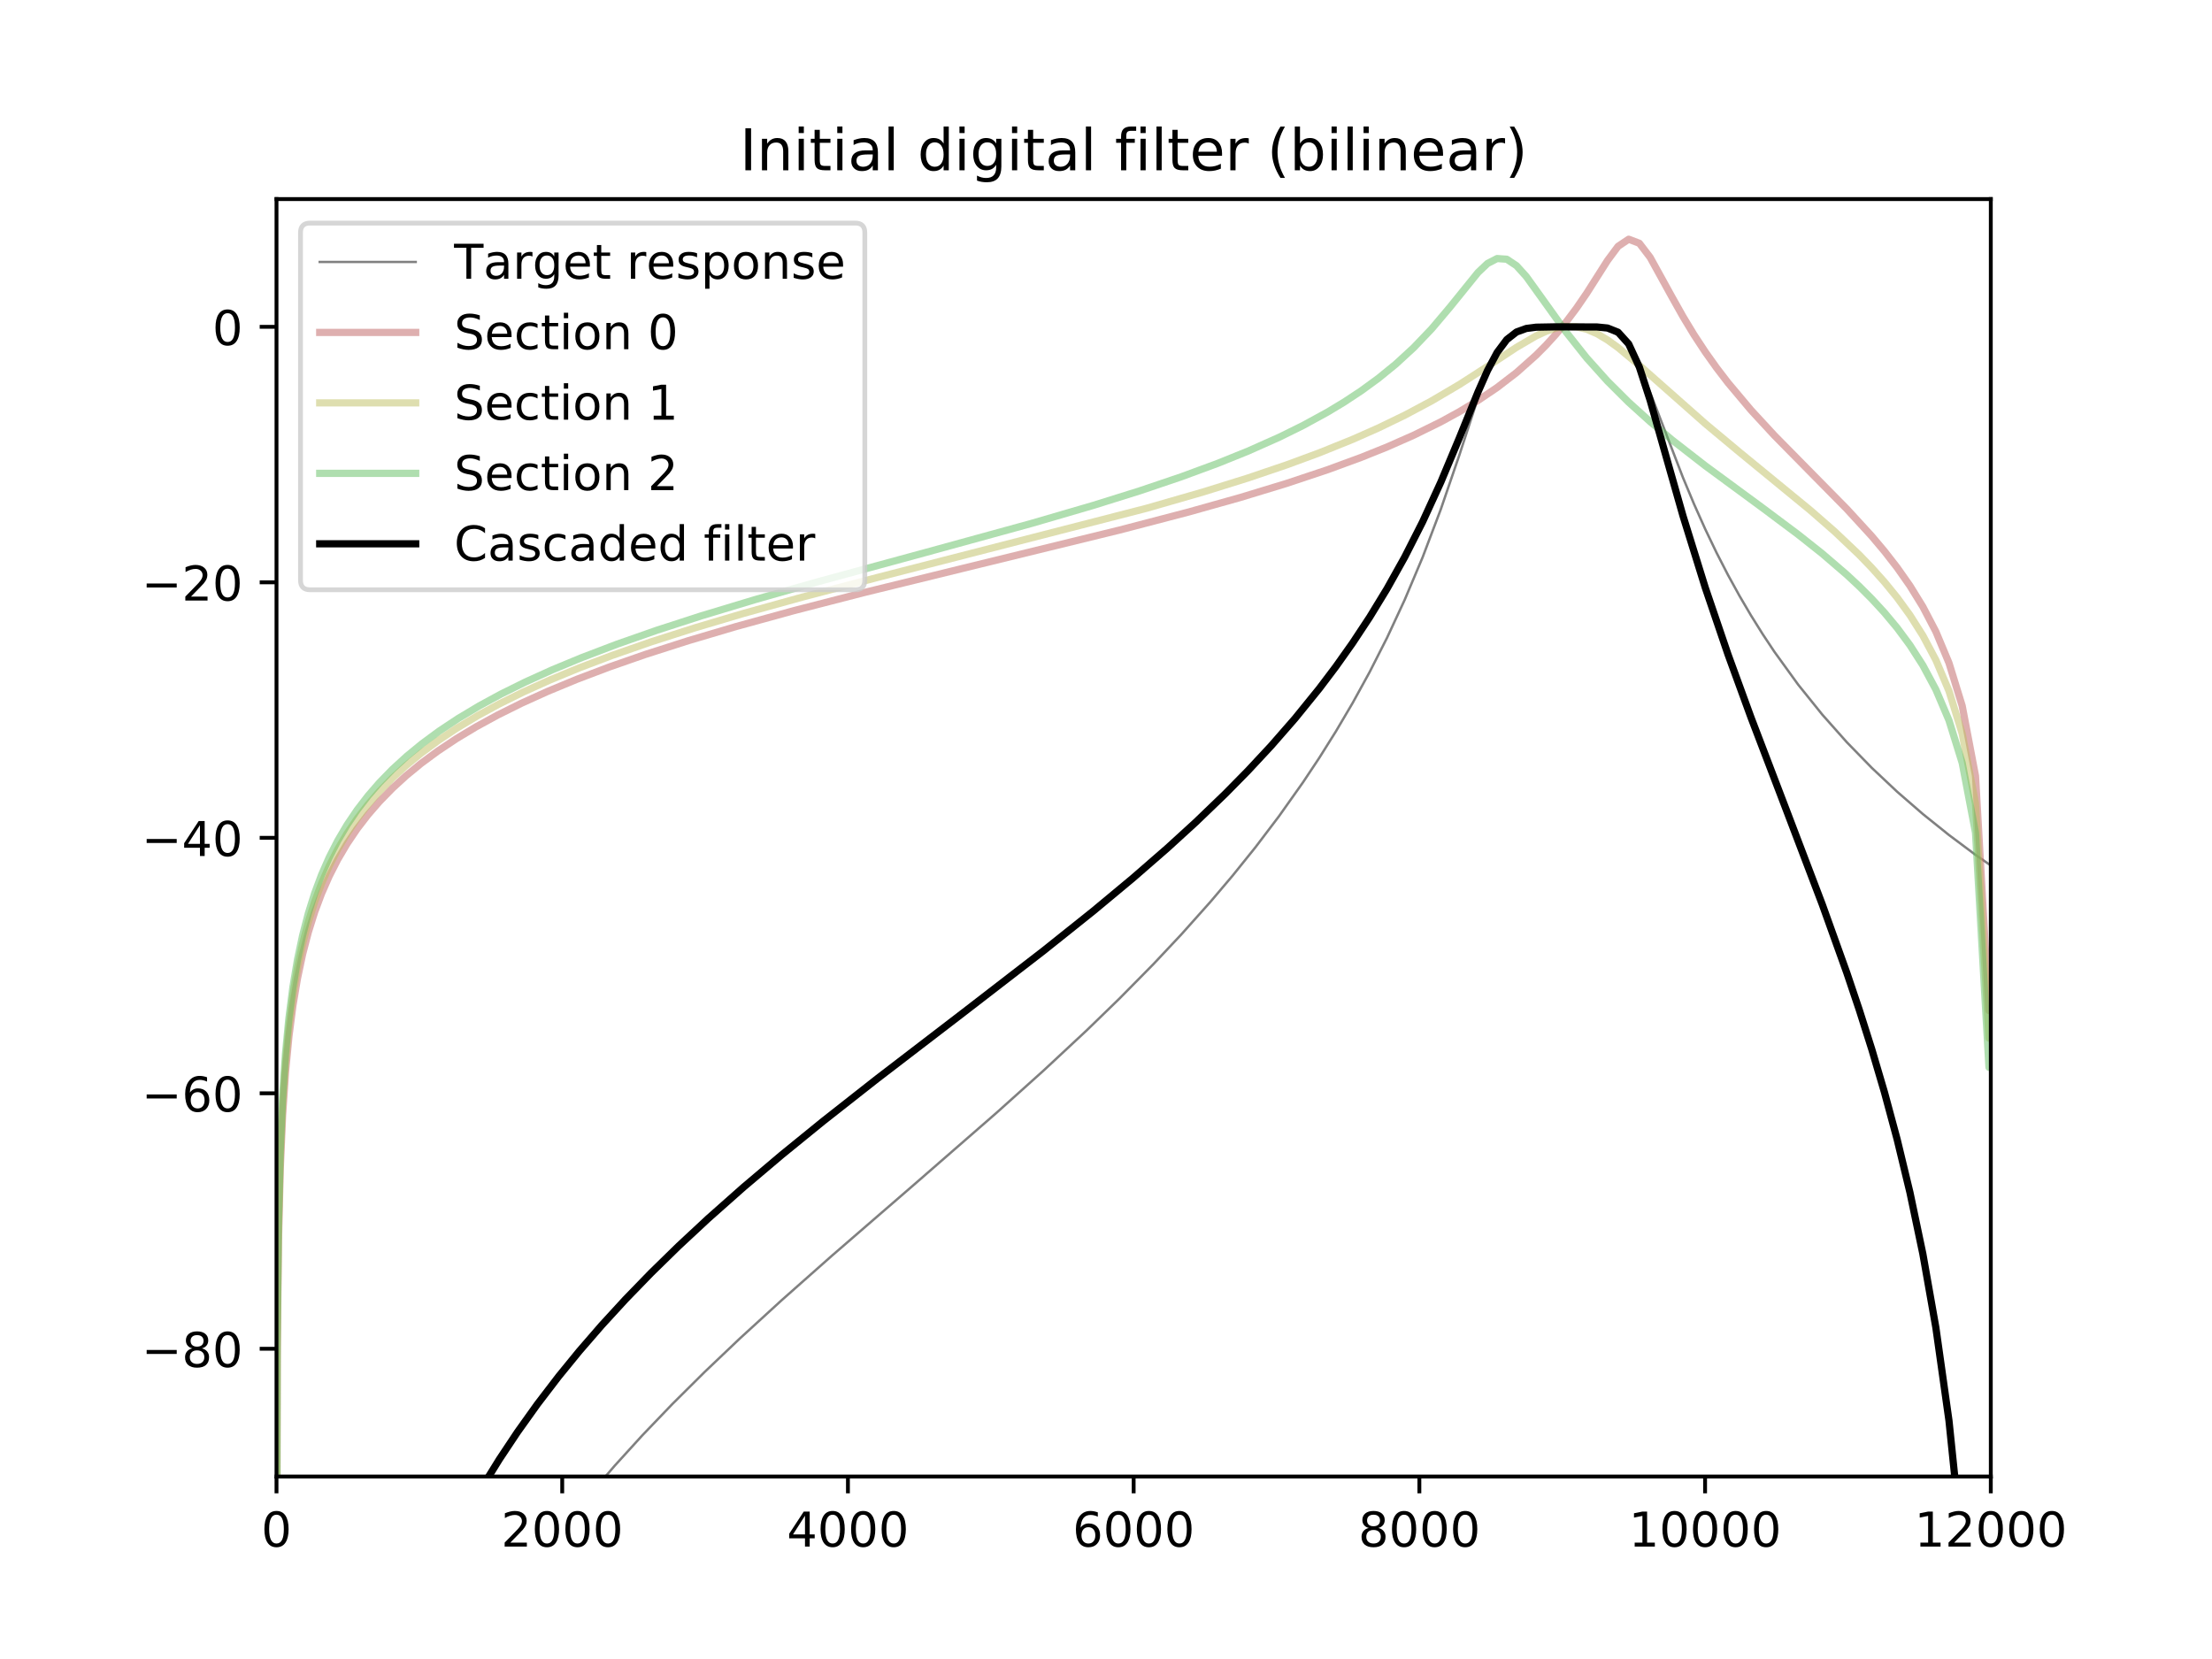 <?xml version="1.0" encoding="utf-8" standalone="no"?>
<!DOCTYPE svg PUBLIC "-//W3C//DTD SVG 1.1//EN"
  "http://www.w3.org/Graphics/SVG/1.1/DTD/svg11.dtd">
<!-- Created with matplotlib (https://matplotlib.org/) -->
<svg height="345.6pt" version="1.1" viewBox="0 0 460.8 345.6" width="460.8pt" xmlns="http://www.w3.org/2000/svg" xmlns:xlink="http://www.w3.org/1999/xlink">
 <defs>
  <style type="text/css">
*{stroke-linecap:butt;stroke-linejoin:round;}
  </style>
 </defs>
 <g id="figure_1">
  <g id="patch_1">
   <path d="M 0 345.6 
L 460.8 345.6 
L 460.8 0 
L 0 0 
z
" style="fill:#ffffff;"/>
  </g>
  <g id="axes_1">
   <g id="patch_2">
    <path d="M 57.6 307.584 
L 414.72 307.584 
L 414.72 41.472 
L 57.6 41.472 
z
" style="fill:#ffffff;"/>
   </g>
   <g id="matplotlib.axis_1">
    <g id="xtick_1">
     <g id="line2d_1">
      <defs>
       <path d="M 0 0 
L 0 3.5 
" id="me720b41d87" style="stroke:#000000;stroke-width:0.8;"/>
      </defs>
      <g>
       <use style="stroke:#000000;stroke-width:0.8;" x="57.6" xlink:href="#me720b41d87" y="307.584"/>
      </g>
     </g>
     <g id="text_1">
      <!-- 0 -->
      <defs>
       <path d="M 31.781 66.406 
Q 24.172 66.406 20.328 58.906 
Q 16.5 51.422 16.5 36.375 
Q 16.5 21.391 20.328 13.891 
Q 24.172 6.391 31.781 6.391 
Q 39.453 6.391 43.281 13.891 
Q 47.125 21.391 47.125 36.375 
Q 47.125 51.422 43.281 58.906 
Q 39.453 66.406 31.781 66.406 
z
M 31.781 74.219 
Q 44.047 74.219 50.516 64.516 
Q 56.984 54.828 56.984 36.375 
Q 56.984 17.969 50.516 8.266 
Q 44.047 -1.422 31.781 -1.422 
Q 19.531 -1.422 13.062 8.266 
Q 6.594 17.969 6.594 36.375 
Q 6.594 54.828 13.062 64.516 
Q 19.531 74.219 31.781 74.219 
z
" id="DejaVuSans-48"/>
      </defs>
      <g transform="translate(54.419 322.182)scale(0.1 -0.1)">
       <use xlink:href="#DejaVuSans-48"/>
      </g>
     </g>
    </g>
    <g id="xtick_2">
     <g id="line2d_2">
      <g>
       <use style="stroke:#000000;stroke-width:0.8;" x="117.12" xlink:href="#me720b41d87" y="307.584"/>
      </g>
     </g>
     <g id="text_2">
      <!-- 2000 -->
      <defs>
       <path d="M 19.188 8.297 
L 53.609 8.297 
L 53.609 0 
L 7.328 0 
L 7.328 8.297 
Q 12.938 14.109 22.625 23.891 
Q 32.328 33.688 34.812 36.531 
Q 39.547 41.844 41.422 45.531 
Q 43.312 49.219 43.312 52.781 
Q 43.312 58.594 39.234 62.25 
Q 35.156 65.922 28.609 65.922 
Q 23.969 65.922 18.812 64.312 
Q 13.672 62.703 7.812 59.422 
L 7.812 69.391 
Q 13.766 71.781 18.938 73 
Q 24.125 74.219 28.422 74.219 
Q 39.75 74.219 46.484 68.547 
Q 53.219 62.891 53.219 53.422 
Q 53.219 48.922 51.531 44.891 
Q 49.859 40.875 45.406 35.406 
Q 44.188 33.984 37.641 27.219 
Q 31.109 20.453 19.188 8.297 
z
" id="DejaVuSans-50"/>
      </defs>
      <g transform="translate(104.395 322.182)scale(0.1 -0.1)">
       <use xlink:href="#DejaVuSans-50"/>
       <use x="63.623" xlink:href="#DejaVuSans-48"/>
       <use x="127.246" xlink:href="#DejaVuSans-48"/>
       <use x="190.869" xlink:href="#DejaVuSans-48"/>
      </g>
     </g>
    </g>
    <g id="xtick_3">
     <g id="line2d_3">
      <g>
       <use style="stroke:#000000;stroke-width:0.8;" x="176.64" xlink:href="#me720b41d87" y="307.584"/>
      </g>
     </g>
     <g id="text_3">
      <!-- 4000 -->
      <defs>
       <path d="M 37.797 64.312 
L 12.891 25.391 
L 37.797 25.391 
z
M 35.203 72.906 
L 47.609 72.906 
L 47.609 25.391 
L 58.016 25.391 
L 58.016 17.188 
L 47.609 17.188 
L 47.609 0 
L 37.797 0 
L 37.797 17.188 
L 4.891 17.188 
L 4.891 26.703 
z
" id="DejaVuSans-52"/>
      </defs>
      <g transform="translate(163.915 322.182)scale(0.1 -0.1)">
       <use xlink:href="#DejaVuSans-52"/>
       <use x="63.623" xlink:href="#DejaVuSans-48"/>
       <use x="127.246" xlink:href="#DejaVuSans-48"/>
       <use x="190.869" xlink:href="#DejaVuSans-48"/>
      </g>
     </g>
    </g>
    <g id="xtick_4">
     <g id="line2d_4">
      <g>
       <use style="stroke:#000000;stroke-width:0.8;" x="236.16" xlink:href="#me720b41d87" y="307.584"/>
      </g>
     </g>
     <g id="text_4">
      <!-- 6000 -->
      <defs>
       <path d="M 33.016 40.375 
Q 26.375 40.375 22.484 35.828 
Q 18.609 31.297 18.609 23.391 
Q 18.609 15.531 22.484 10.953 
Q 26.375 6.391 33.016 6.391 
Q 39.656 6.391 43.531 10.953 
Q 47.406 15.531 47.406 23.391 
Q 47.406 31.297 43.531 35.828 
Q 39.656 40.375 33.016 40.375 
z
M 52.594 71.297 
L 52.594 62.312 
Q 48.875 64.062 45.094 64.984 
Q 41.312 65.922 37.594 65.922 
Q 27.828 65.922 22.672 59.328 
Q 17.531 52.734 16.797 39.406 
Q 19.672 43.656 24.016 45.922 
Q 28.375 48.188 33.594 48.188 
Q 44.578 48.188 50.953 41.516 
Q 57.328 34.859 57.328 23.391 
Q 57.328 12.156 50.688 5.359 
Q 44.047 -1.422 33.016 -1.422 
Q 20.359 -1.422 13.672 8.266 
Q 6.984 17.969 6.984 36.375 
Q 6.984 53.656 15.188 63.938 
Q 23.391 74.219 37.203 74.219 
Q 40.922 74.219 44.703 73.484 
Q 48.484 72.75 52.594 71.297 
z
" id="DejaVuSans-54"/>
      </defs>
      <g transform="translate(223.435 322.182)scale(0.1 -0.1)">
       <use xlink:href="#DejaVuSans-54"/>
       <use x="63.623" xlink:href="#DejaVuSans-48"/>
       <use x="127.246" xlink:href="#DejaVuSans-48"/>
       <use x="190.869" xlink:href="#DejaVuSans-48"/>
      </g>
     </g>
    </g>
    <g id="xtick_5">
     <g id="line2d_5">
      <g>
       <use style="stroke:#000000;stroke-width:0.8;" x="295.68" xlink:href="#me720b41d87" y="307.584"/>
      </g>
     </g>
     <g id="text_5">
      <!-- 8000 -->
      <defs>
       <path d="M 31.781 34.625 
Q 24.75 34.625 20.719 30.859 
Q 16.703 27.094 16.703 20.516 
Q 16.703 13.922 20.719 10.156 
Q 24.75 6.391 31.781 6.391 
Q 38.812 6.391 42.859 10.172 
Q 46.922 13.969 46.922 20.516 
Q 46.922 27.094 42.891 30.859 
Q 38.875 34.625 31.781 34.625 
z
M 21.922 38.812 
Q 15.578 40.375 12.031 44.719 
Q 8.5 49.078 8.5 55.328 
Q 8.5 64.062 14.719 69.141 
Q 20.953 74.219 31.781 74.219 
Q 42.672 74.219 48.875 69.141 
Q 55.078 64.062 55.078 55.328 
Q 55.078 49.078 51.531 44.719 
Q 48 40.375 41.703 38.812 
Q 48.828 37.156 52.797 32.312 
Q 56.781 27.484 56.781 20.516 
Q 56.781 9.906 50.312 4.234 
Q 43.844 -1.422 31.781 -1.422 
Q 19.734 -1.422 13.25 4.234 
Q 6.781 9.906 6.781 20.516 
Q 6.781 27.484 10.781 32.312 
Q 14.797 37.156 21.922 38.812 
z
M 18.312 54.391 
Q 18.312 48.734 21.844 45.562 
Q 25.391 42.391 31.781 42.391 
Q 38.141 42.391 41.719 45.562 
Q 45.312 48.734 45.312 54.391 
Q 45.312 60.062 41.719 63.234 
Q 38.141 66.406 31.781 66.406 
Q 25.391 66.406 21.844 63.234 
Q 18.312 60.062 18.312 54.391 
z
" id="DejaVuSans-56"/>
      </defs>
      <g transform="translate(282.955 322.182)scale(0.1 -0.1)">
       <use xlink:href="#DejaVuSans-56"/>
       <use x="63.623" xlink:href="#DejaVuSans-48"/>
       <use x="127.246" xlink:href="#DejaVuSans-48"/>
       <use x="190.869" xlink:href="#DejaVuSans-48"/>
      </g>
     </g>
    </g>
    <g id="xtick_6">
     <g id="line2d_6">
      <g>
       <use style="stroke:#000000;stroke-width:0.8;" x="355.2" xlink:href="#me720b41d87" y="307.584"/>
      </g>
     </g>
     <g id="text_6">
      <!-- 10000 -->
      <defs>
       <path d="M 12.406 8.297 
L 28.516 8.297 
L 28.516 63.922 
L 10.984 60.406 
L 10.984 69.391 
L 28.422 72.906 
L 38.281 72.906 
L 38.281 8.297 
L 54.391 8.297 
L 54.391 0 
L 12.406 0 
z
" id="DejaVuSans-49"/>
      </defs>
      <g transform="translate(339.294 322.182)scale(0.1 -0.1)">
       <use xlink:href="#DejaVuSans-49"/>
       <use x="63.623" xlink:href="#DejaVuSans-48"/>
       <use x="127.246" xlink:href="#DejaVuSans-48"/>
       <use x="190.869" xlink:href="#DejaVuSans-48"/>
       <use x="254.492" xlink:href="#DejaVuSans-48"/>
      </g>
     </g>
    </g>
    <g id="xtick_7">
     <g id="line2d_7">
      <g>
       <use style="stroke:#000000;stroke-width:0.8;" x="414.72" xlink:href="#me720b41d87" y="307.584"/>
      </g>
     </g>
     <g id="text_7">
      <!-- 12000 -->
      <g transform="translate(398.814 322.182)scale(0.1 -0.1)">
       <use xlink:href="#DejaVuSans-49"/>
       <use x="63.623" xlink:href="#DejaVuSans-50"/>
       <use x="127.246" xlink:href="#DejaVuSans-48"/>
       <use x="190.869" xlink:href="#DejaVuSans-48"/>
       <use x="254.492" xlink:href="#DejaVuSans-48"/>
      </g>
     </g>
    </g>
   </g>
   <g id="matplotlib.axis_2">
    <g id="ytick_1">
     <g id="line2d_8">
      <defs>
       <path d="M 0 0 
L -3.5 0 
" id="m8a8545b353" style="stroke:#000000;stroke-width:0.8;"/>
      </defs>
      <g>
       <use style="stroke:#000000;stroke-width:0.8;" x="57.6" xlink:href="#m8a8545b353" y="280.973"/>
      </g>
     </g>
     <g id="text_8">
      <!-- −80 -->
      <defs>
       <path d="M 10.594 35.5 
L 73.188 35.5 
L 73.188 27.203 
L 10.594 27.203 
z
" id="DejaVuSans-8722"/>
      </defs>
      <g transform="translate(29.495 284.772)scale(0.1 -0.1)">
       <use xlink:href="#DejaVuSans-8722"/>
       <use x="83.789" xlink:href="#DejaVuSans-56"/>
       <use x="147.412" xlink:href="#DejaVuSans-48"/>
      </g>
     </g>
    </g>
    <g id="ytick_2">
     <g id="line2d_9">
      <g>
       <use style="stroke:#000000;stroke-width:0.8;" x="57.6" xlink:href="#m8a8545b353" y="227.75"/>
      </g>
     </g>
     <g id="text_9">
      <!-- −60 -->
      <g transform="translate(29.495 231.55)scale(0.1 -0.1)">
       <use xlink:href="#DejaVuSans-8722"/>
       <use x="83.789" xlink:href="#DejaVuSans-54"/>
       <use x="147.412" xlink:href="#DejaVuSans-48"/>
      </g>
     </g>
    </g>
    <g id="ytick_3">
     <g id="line2d_10">
      <g>
       <use style="stroke:#000000;stroke-width:0.8;" x="57.6" xlink:href="#m8a8545b353" y="174.528"/>
      </g>
     </g>
     <g id="text_10">
      <!-- −40 -->
      <g transform="translate(29.495 178.327)scale(0.1 -0.1)">
       <use xlink:href="#DejaVuSans-8722"/>
       <use x="83.789" xlink:href="#DejaVuSans-52"/>
       <use x="147.412" xlink:href="#DejaVuSans-48"/>
      </g>
     </g>
    </g>
    <g id="ytick_4">
     <g id="line2d_11">
      <g>
       <use style="stroke:#000000;stroke-width:0.8;" x="57.6" xlink:href="#m8a8545b353" y="121.306"/>
      </g>
     </g>
     <g id="text_11">
      <!-- −20 -->
      <g transform="translate(29.495 125.105)scale(0.1 -0.1)">
       <use xlink:href="#DejaVuSans-8722"/>
       <use x="83.789" xlink:href="#DejaVuSans-50"/>
       <use x="147.412" xlink:href="#DejaVuSans-48"/>
      </g>
     </g>
    </g>
    <g id="ytick_5">
     <g id="line2d_12">
      <g>
       <use style="stroke:#000000;stroke-width:0.8;" x="57.6" xlink:href="#m8a8545b353" y="68.083"/>
      </g>
     </g>
     <g id="text_12">
      <!-- 0 -->
      <g transform="translate(44.237 71.882)scale(0.1 -0.1)">
       <use xlink:href="#DejaVuSans-48"/>
      </g>
     </g>
    </g>
   </g>
   <g id="line2d_13">
    <path clip-path="url(#pff18a399e3)" d="M 98.377 346.6 
L 101.526 341.177 
L 105.125 335.39 
L 109.018 329.544 
L 113.23 323.63 
L 117.788 317.635 
L 122.718 311.543 
L 128.053 305.336 
L 133.825 298.991 
L 140.069 292.481 
L 146.826 285.771 
L 154.135 278.819 
L 162.869 270.826 
L 173.301 261.588 
L 190.919 246.34 
L 207.633 231.78 
L 217.388 223.019 
L 226.442 214.581 
L 233.222 208 
L 240.274 200.848 
L 246.119 194.627 
L 252.151 187.869 
L 256.802 182.38 
L 261.563 176.46 
L 266.439 170.03 
L 271.43 162.986 
L 274.825 157.882 
L 278.272 152.392 
L 281.775 146.45 
L 285.333 139.973 
L 288.948 132.855 
L 292.62 124.959 
L 296.351 116.111 
L 300.14 106.113 
L 303.99 94.857 
L 307.901 82.892 
L 309.88 77.393 
L 311.874 73.003 
L 313.884 70.17 
L 315.91 68.765 
L 317.952 68.243 
L 320.01 68.106 
L 330.547 68.097 
L 332.705 68.197 
L 334.879 68.607 
L 337.071 69.785 
L 339.281 72.298 
L 341.507 76.394 
L 343.752 81.721 
L 350.592 99.489 
L 352.908 105.03 
L 355.242 110.25 
L 357.595 115.154 
L 359.966 119.766 
L 362.357 124.11 
L 364.766 128.212 
L 367.194 132.094 
L 369.641 135.779 
L 374.594 142.626 
L 379.626 148.879 
L 384.737 154.632 
L 389.93 159.961 
L 395.205 164.926 
L 400.563 169.576 
L 406.007 173.949 
L 411.537 178.08 
L 417.155 181.995 
L 417.155 181.995 
" style="fill:none;stroke:#808080;stroke-linecap:square;stroke-width:0.5;"/>
   </g>
   <g id="line2d_14">
    <path clip-path="url(#pff18a399e3)" d="M 57.609 346.6 
L 57.745 282.629 
L 58.002 258.969 
L 58.38 243.681 
L 58.87 232.396 
L 59.483 223.296 
L 60.201 215.833 
L 61.026 209.462 
L 61.973 203.819 
L 63.052 198.72 
L 64.238 194.168 
L 65.555 189.978 
L 66.986 186.151 
L 68.587 182.504 
L 70.36 179.038 
L 72.303 175.751 
L 74.408 172.643 
L 76.665 169.715 
L 79.055 166.966 
L 81.745 164.211 
L 84.559 161.634 
L 87.701 159.049 
L 91.209 156.456 
L 95.126 153.851 
L 99.17 151.419 
L 103.651 148.972 
L 108.615 146.506 
L 114.113 144.017 
L 120.205 141.497 
L 126.952 138.941 
L 134.427 136.338 
L 143.381 133.469 
L 153.378 130.51 
L 165.386 127.207 
L 179.857 123.477 
L 200.709 118.368 
L 233.222 110.42 
L 247.609 106.661 
L 258.376 103.637 
L 268.089 100.679 
L 276.542 97.858 
L 283.547 95.286 
L 288.948 93.114 
L 294.478 90.674 
L 300.14 87.886 
L 303.99 85.778 
L 307.901 83.415 
L 311.874 80.73 
L 315.91 77.629 
L 320.01 73.978 
L 322.084 71.889 
L 324.175 69.585 
L 326.282 67.034 
L 328.406 64.203 
L 330.547 61.077 
L 334.879 54.265 
L 337.071 51.317 
L 339.281 49.833 
L 341.507 50.677 
L 343.752 53.614 
L 348.294 61.851 
L 350.592 65.942 
L 352.908 69.768 
L 355.242 73.32 
L 357.595 76.625 
L 359.966 79.722 
L 364.766 85.434 
L 369.641 90.716 
L 377.1 98.291 
L 384.737 106.04 
L 389.93 111.706 
L 392.557 114.825 
L 395.205 118.23 
L 397.874 122.029 
L 400.563 126.388 
L 403.275 131.579 
L 406.007 138.102 
L 408.761 147.043 
L 411.537 161.638 
L 414.335 210.516 
L 417.155 167.84 
L 417.155 167.84 
" style="fill:none;stroke:#bf6060;stroke-linecap:square;stroke-opacity:0.5;stroke-width:1.5;"/>
   </g>
   <g id="line2d_15">
    <path clip-path="url(#pff18a399e3)" d="M 57.608 346.6 
L 57.742 280.88 
L 57.999 257.038 
L 58.373 241.75 
L 58.86 230.465 
L 59.468 221.365 
L 60.18 213.902 
L 61.026 207.349 
L 61.973 201.705 
L 63.052 196.607 
L 64.238 192.054 
L 65.555 187.864 
L 66.986 184.036 
L 68.587 180.389 
L 70.36 176.922 
L 72.303 173.634 
L 74.408 170.526 
L 76.665 167.596 
L 79.055 164.845 
L 81.745 162.088 
L 84.559 159.508 
L 87.701 156.921 
L 91.209 154.324 
L 95.126 151.714 
L 99.499 149.089 
L 104.015 146.633 
L 109.018 144.157 
L 114.56 141.654 
L 120.699 139.119 
L 127.501 136.543 
L 135.647 133.709 
L 144.743 130.798 
L 154.898 127.783 
L 167.097 124.401 
L 182.78 120.3 
L 238.841 105.887 
L 250.625 102.491 
L 259.963 99.578 
L 268.089 96.822 
L 274.825 94.337 
L 281.775 91.53 
L 287.134 89.158 
L 292.62 86.504 
L 298.238 83.509 
L 303.99 80.121 
L 309.88 76.336 
L 315.91 72.36 
L 320.01 69.967 
L 322.084 69.014 
L 324.175 68.33 
L 326.282 67.997 
L 328.406 68.075 
L 330.547 68.591 
L 332.705 69.526 
L 334.879 70.824 
L 337.071 72.406 
L 341.507 76.109 
L 355.242 88.251 
L 362.357 94.187 
L 377.1 106.279 
L 382.172 110.709 
L 387.323 115.597 
L 389.93 118.296 
L 392.557 121.232 
L 395.205 124.48 
L 397.874 128.146 
L 400.563 132.393 
L 403.275 137.494 
L 406.007 143.947 
L 408.761 152.837 
L 411.537 167.4 
L 414.335 216.266 
L 417.155 173.597 
L 417.155 173.597 
" style="fill:none;stroke:#bfbf60;stroke-linecap:square;stroke-opacity:0.5;stroke-width:1.5;"/>
   </g>
   <g id="line2d_16">
    <path clip-path="url(#pff18a399e3)" d="M 57.608 346.6 
L 57.741 279.274 
L 57.999 255.25 
L 58.373 239.962 
L 58.86 228.677 
L 59.468 219.577 
L 60.18 212.114 
L 61.026 205.561 
L 61.973 199.917 
L 63.052 194.818 
L 64.238 190.264 
L 65.555 186.074 
L 66.986 182.245 
L 68.587 178.597 
L 70.36 175.128 
L 72.303 171.839 
L 74.408 168.728 
L 76.665 165.796 
L 79.055 163.041 
L 81.745 160.28 
L 84.772 157.511 
L 87.939 154.916 
L 91.475 152.31 
L 95.422 149.69 
L 99.83 147.051 
L 104.382 144.579 
L 109.424 142.083 
L 115.01 139.555 
L 121.198 136.989 
L 128.61 134.169 
L 136.886 131.274 
L 146.126 128.283 
L 157.224 124.933 
L 170.6 121.133 
L 193.035 115.034 
L 214.891 109.033 
L 227.777 105.273 
L 237.42 102.254 
L 246.119 99.311 
L 253.689 96.518 
L 259.963 93.986 
L 266.439 91.105 
L 271.43 88.645 
L 276.542 85.852 
L 280.017 83.756 
L 283.547 81.427 
L 287.134 78.813 
L 290.777 75.846 
L 294.478 72.441 
L 298.238 68.505 
L 302.058 63.984 
L 307.901 56.759 
L 309.88 54.888 
L 311.874 53.859 
L 313.884 53.999 
L 315.91 55.344 
L 317.952 57.604 
L 322.084 63.356 
L 326.282 69.219 
L 330.547 74.584 
L 334.879 79.41 
L 339.281 83.792 
L 343.752 87.833 
L 348.294 91.627 
L 355.242 97.027 
L 367.194 105.817 
L 374.594 111.354 
L 379.626 115.346 
L 384.737 119.741 
L 387.323 122.154 
L 389.93 124.762 
L 392.557 127.617 
L 395.205 130.793 
L 397.874 134.397 
L 400.563 138.592 
L 403.275 143.65 
L 406.007 150.069 
L 408.761 158.934 
L 411.537 173.482 
L 414.335 222.342 
L 417.155 179.676 
L 417.155 179.676 
" style="fill:none;stroke:#60bf60;stroke-linecap:square;stroke-opacity:0.5;stroke-width:1.5;"/>
   </g>
   <g id="line2d_17">
    <path clip-path="url(#pff18a399e3)" d="M 83.093 346.6 
L 85.422 340.455 
L 88.179 333.794 
L 90.945 327.668 
L 93.962 321.518 
L 97.252 315.341 
L 100.501 309.697 
L 104.015 304.02 
L 107.818 298.305 
L 111.932 292.545 
L 116.383 286.73 
L 120.699 281.443 
L 125.333 276.094 
L 130.307 270.674 
L 135.647 265.169 
L 141.379 259.564 
L 147.531 253.84 
L 154.898 247.312 
L 162.869 240.567 
L 171.493 233.554 
L 182.78 224.683 
L 200.709 210.937 
L 217.388 198.066 
L 227.777 189.77 
L 236.009 182.922 
L 243.174 176.687 
L 249.111 171.266 
L 255.239 165.369 
L 259.963 160.568 
L 264.801 155.373 
L 269.753 149.703 
L 274.825 143.45 
L 278.272 138.888 
L 281.775 133.947 
L 285.333 128.558 
L 288.948 122.634 
L 292.62 116.063 
L 296.351 108.716 
L 300.14 100.461 
L 303.99 91.275 
L 307.901 81.644 
L 309.88 77.175 
L 311.874 73.432 
L 313.884 70.747 
L 315.91 69.167 
L 317.952 68.426 
L 320.01 68.16 
L 324.175 68.084 
L 332.705 68.117 
L 334.879 68.333 
L 337.071 69.206 
L 339.281 71.65 
L 341.507 76.468 
L 343.752 83.384 
L 350.592 107.452 
L 355.242 122.432 
L 359.966 136.307 
L 364.766 149.462 
L 372.108 168.686 
L 379.626 188.449 
L 384.737 202.695 
L 387.323 210.381 
L 389.93 218.598 
L 392.557 227.509 
L 395.205 237.337 
L 397.874 248.405 
L 400.563 261.207 
L 403.275 276.557 
L 406.007 295.952 
L 408.761 322.648 
L 410.283 346.6 
L 410.283 346.6 
" style="fill:none;stroke:#000000;stroke-linecap:square;stroke-width:1.5;"/>
   </g>
   <g id="patch_3">
    <path d="M 57.6 307.584 
L 57.6 41.472 
" style="fill:none;stroke:#000000;stroke-linecap:square;stroke-linejoin:miter;stroke-width:0.8;"/>
   </g>
   <g id="patch_4">
    <path d="M 414.72 307.584 
L 414.72 41.472 
" style="fill:none;stroke:#000000;stroke-linecap:square;stroke-linejoin:miter;stroke-width:0.8;"/>
   </g>
   <g id="patch_5">
    <path d="M 57.6 307.584 
L 414.72 307.584 
" style="fill:none;stroke:#000000;stroke-linecap:square;stroke-linejoin:miter;stroke-width:0.8;"/>
   </g>
   <g id="patch_6">
    <path d="M 57.6 41.472 
L 414.72 41.472 
" style="fill:none;stroke:#000000;stroke-linecap:square;stroke-linejoin:miter;stroke-width:0.8;"/>
   </g>
   <g id="text_13">
    <!-- Initial digital filter (bilinear) -->
    <defs>
     <path d="M 9.812 72.906 
L 19.672 72.906 
L 19.672 0 
L 9.812 0 
z
" id="DejaVuSans-73"/>
     <path d="M 54.891 33.016 
L 54.891 0 
L 45.906 0 
L 45.906 32.719 
Q 45.906 40.484 42.875 44.328 
Q 39.844 48.188 33.797 48.188 
Q 26.516 48.188 22.312 43.547 
Q 18.109 38.922 18.109 30.906 
L 18.109 0 
L 9.078 0 
L 9.078 54.688 
L 18.109 54.688 
L 18.109 46.188 
Q 21.344 51.125 25.703 53.562 
Q 30.078 56 35.797 56 
Q 45.219 56 50.047 50.172 
Q 54.891 44.344 54.891 33.016 
z
" id="DejaVuSans-110"/>
     <path d="M 9.422 54.688 
L 18.406 54.688 
L 18.406 0 
L 9.422 0 
z
M 9.422 75.984 
L 18.406 75.984 
L 18.406 64.594 
L 9.422 64.594 
z
" id="DejaVuSans-105"/>
     <path d="M 18.312 70.219 
L 18.312 54.688 
L 36.812 54.688 
L 36.812 47.703 
L 18.312 47.703 
L 18.312 18.016 
Q 18.312 11.328 20.141 9.422 
Q 21.969 7.516 27.594 7.516 
L 36.812 7.516 
L 36.812 0 
L 27.594 0 
Q 17.188 0 13.234 3.875 
Q 9.281 7.766 9.281 18.016 
L 9.281 47.703 
L 2.688 47.703 
L 2.688 54.688 
L 9.281 54.688 
L 9.281 70.219 
z
" id="DejaVuSans-116"/>
     <path d="M 34.281 27.484 
Q 23.391 27.484 19.188 25 
Q 14.984 22.516 14.984 16.5 
Q 14.984 11.719 18.141 8.906 
Q 21.297 6.109 26.703 6.109 
Q 34.188 6.109 38.703 11.406 
Q 43.219 16.703 43.219 25.484 
L 43.219 27.484 
z
M 52.203 31.203 
L 52.203 0 
L 43.219 0 
L 43.219 8.297 
Q 40.141 3.328 35.547 0.953 
Q 30.953 -1.422 24.312 -1.422 
Q 15.922 -1.422 10.953 3.297 
Q 6 8.016 6 15.922 
Q 6 25.141 12.172 29.828 
Q 18.359 34.516 30.609 34.516 
L 43.219 34.516 
L 43.219 35.406 
Q 43.219 41.609 39.141 45 
Q 35.062 48.391 27.688 48.391 
Q 23 48.391 18.547 47.266 
Q 14.109 46.141 10.016 43.891 
L 10.016 52.203 
Q 14.938 54.109 19.578 55.047 
Q 24.219 56 28.609 56 
Q 40.484 56 46.344 49.844 
Q 52.203 43.703 52.203 31.203 
z
" id="DejaVuSans-97"/>
     <path d="M 9.422 75.984 
L 18.406 75.984 
L 18.406 0 
L 9.422 0 
z
" id="DejaVuSans-108"/>
     <path id="DejaVuSans-32"/>
     <path d="M 45.406 46.391 
L 45.406 75.984 
L 54.391 75.984 
L 54.391 0 
L 45.406 0 
L 45.406 8.203 
Q 42.578 3.328 38.25 0.953 
Q 33.938 -1.422 27.875 -1.422 
Q 17.969 -1.422 11.734 6.484 
Q 5.516 14.406 5.516 27.297 
Q 5.516 40.188 11.734 48.094 
Q 17.969 56 27.875 56 
Q 33.938 56 38.25 53.625 
Q 42.578 51.266 45.406 46.391 
z
M 14.797 27.297 
Q 14.797 17.391 18.875 11.75 
Q 22.953 6.109 30.078 6.109 
Q 37.203 6.109 41.297 11.75 
Q 45.406 17.391 45.406 27.297 
Q 45.406 37.203 41.297 42.844 
Q 37.203 48.484 30.078 48.484 
Q 22.953 48.484 18.875 42.844 
Q 14.797 37.203 14.797 27.297 
z
" id="DejaVuSans-100"/>
     <path d="M 45.406 27.984 
Q 45.406 37.75 41.375 43.109 
Q 37.359 48.484 30.078 48.484 
Q 22.859 48.484 18.828 43.109 
Q 14.797 37.75 14.797 27.984 
Q 14.797 18.266 18.828 12.891 
Q 22.859 7.516 30.078 7.516 
Q 37.359 7.516 41.375 12.891 
Q 45.406 18.266 45.406 27.984 
z
M 54.391 6.781 
Q 54.391 -7.172 48.188 -13.984 
Q 42 -20.797 29.203 -20.797 
Q 24.469 -20.797 20.266 -20.094 
Q 16.062 -19.391 12.109 -17.922 
L 12.109 -9.188 
Q 16.062 -11.328 19.922 -12.344 
Q 23.781 -13.375 27.781 -13.375 
Q 36.625 -13.375 41.016 -8.766 
Q 45.406 -4.156 45.406 5.172 
L 45.406 9.625 
Q 42.625 4.781 38.281 2.391 
Q 33.938 0 27.875 0 
Q 17.828 0 11.672 7.656 
Q 5.516 15.328 5.516 27.984 
Q 5.516 40.672 11.672 48.328 
Q 17.828 56 27.875 56 
Q 33.938 56 38.281 53.609 
Q 42.625 51.219 45.406 46.391 
L 45.406 54.688 
L 54.391 54.688 
z
" id="DejaVuSans-103"/>
     <path d="M 37.109 75.984 
L 37.109 68.5 
L 28.516 68.5 
Q 23.688 68.5 21.797 66.547 
Q 19.922 64.594 19.922 59.516 
L 19.922 54.688 
L 34.719 54.688 
L 34.719 47.703 
L 19.922 47.703 
L 19.922 0 
L 10.891 0 
L 10.891 47.703 
L 2.297 47.703 
L 2.297 54.688 
L 10.891 54.688 
L 10.891 58.5 
Q 10.891 67.625 15.141 71.797 
Q 19.391 75.984 28.609 75.984 
z
" id="DejaVuSans-102"/>
     <path d="M 56.203 29.594 
L 56.203 25.203 
L 14.891 25.203 
Q 15.484 15.922 20.484 11.062 
Q 25.484 6.203 34.422 6.203 
Q 39.594 6.203 44.453 7.469 
Q 49.312 8.734 54.109 11.281 
L 54.109 2.781 
Q 49.266 0.734 44.188 -0.344 
Q 39.109 -1.422 33.891 -1.422 
Q 20.797 -1.422 13.156 6.188 
Q 5.516 13.812 5.516 26.812 
Q 5.516 40.234 12.766 48.109 
Q 20.016 56 32.328 56 
Q 43.359 56 49.781 48.891 
Q 56.203 41.797 56.203 29.594 
z
M 47.219 32.234 
Q 47.125 39.594 43.094 43.984 
Q 39.062 48.391 32.422 48.391 
Q 24.906 48.391 20.391 44.141 
Q 15.875 39.891 15.188 32.172 
z
" id="DejaVuSans-101"/>
     <path d="M 41.109 46.297 
Q 39.594 47.172 37.812 47.578 
Q 36.031 48 33.891 48 
Q 26.266 48 22.188 43.047 
Q 18.109 38.094 18.109 28.812 
L 18.109 0 
L 9.078 0 
L 9.078 54.688 
L 18.109 54.688 
L 18.109 46.188 
Q 20.953 51.172 25.484 53.578 
Q 30.031 56 36.531 56 
Q 37.453 56 38.578 55.875 
Q 39.703 55.766 41.062 55.516 
z
" id="DejaVuSans-114"/>
     <path d="M 31 75.875 
Q 24.469 64.656 21.281 53.656 
Q 18.109 42.672 18.109 31.391 
Q 18.109 20.125 21.312 9.062 
Q 24.516 -2 31 -13.188 
L 23.188 -13.188 
Q 15.875 -1.703 12.234 9.375 
Q 8.594 20.453 8.594 31.391 
Q 8.594 42.281 12.203 53.312 
Q 15.828 64.359 23.188 75.875 
z
" id="DejaVuSans-40"/>
     <path d="M 48.688 27.297 
Q 48.688 37.203 44.609 42.844 
Q 40.531 48.484 33.406 48.484 
Q 26.266 48.484 22.188 42.844 
Q 18.109 37.203 18.109 27.297 
Q 18.109 17.391 22.188 11.75 
Q 26.266 6.109 33.406 6.109 
Q 40.531 6.109 44.609 11.75 
Q 48.688 17.391 48.688 27.297 
z
M 18.109 46.391 
Q 20.953 51.266 25.266 53.625 
Q 29.594 56 35.594 56 
Q 45.562 56 51.781 48.094 
Q 58.016 40.188 58.016 27.297 
Q 58.016 14.406 51.781 6.484 
Q 45.562 -1.422 35.594 -1.422 
Q 29.594 -1.422 25.266 0.953 
Q 20.953 3.328 18.109 8.203 
L 18.109 0 
L 9.078 0 
L 9.078 75.984 
L 18.109 75.984 
z
" id="DejaVuSans-98"/>
     <path d="M 8.016 75.875 
L 15.828 75.875 
Q 23.141 64.359 26.781 53.312 
Q 30.422 42.281 30.422 31.391 
Q 30.422 20.453 26.781 9.375 
Q 23.141 -1.703 15.828 -13.188 
L 8.016 -13.188 
Q 14.5 -2 17.703 9.062 
Q 20.906 20.125 20.906 31.391 
Q 20.906 42.672 17.703 53.656 
Q 14.5 64.656 8.016 75.875 
z
" id="DejaVuSans-41"/>
    </defs>
    <g transform="translate(154.103 35.472)scale(0.12 -0.12)">
     <use xlink:href="#DejaVuSans-73"/>
     <use x="29.492" xlink:href="#DejaVuSans-110"/>
     <use x="92.871" xlink:href="#DejaVuSans-105"/>
     <use x="120.654" xlink:href="#DejaVuSans-116"/>
     <use x="159.863" xlink:href="#DejaVuSans-105"/>
     <use x="187.646" xlink:href="#DejaVuSans-97"/>
     <use x="248.926" xlink:href="#DejaVuSans-108"/>
     <use x="276.709" xlink:href="#DejaVuSans-32"/>
     <use x="308.496" xlink:href="#DejaVuSans-100"/>
     <use x="371.973" xlink:href="#DejaVuSans-105"/>
     <use x="399.756" xlink:href="#DejaVuSans-103"/>
     <use x="463.232" xlink:href="#DejaVuSans-105"/>
     <use x="491.016" xlink:href="#DejaVuSans-116"/>
     <use x="530.225" xlink:href="#DejaVuSans-97"/>
     <use x="591.504" xlink:href="#DejaVuSans-108"/>
     <use x="619.287" xlink:href="#DejaVuSans-32"/>
     <use x="651.074" xlink:href="#DejaVuSans-102"/>
     <use x="686.279" xlink:href="#DejaVuSans-105"/>
     <use x="714.062" xlink:href="#DejaVuSans-108"/>
     <use x="741.846" xlink:href="#DejaVuSans-116"/>
     <use x="781.055" xlink:href="#DejaVuSans-101"/>
     <use x="842.578" xlink:href="#DejaVuSans-114"/>
     <use x="883.691" xlink:href="#DejaVuSans-32"/>
     <use x="915.479" xlink:href="#DejaVuSans-40"/>
     <use x="954.492" xlink:href="#DejaVuSans-98"/>
     <use x="1017.969" xlink:href="#DejaVuSans-105"/>
     <use x="1045.752" xlink:href="#DejaVuSans-108"/>
     <use x="1073.535" xlink:href="#DejaVuSans-105"/>
     <use x="1101.318" xlink:href="#DejaVuSans-110"/>
     <use x="1164.697" xlink:href="#DejaVuSans-101"/>
     <use x="1226.221" xlink:href="#DejaVuSans-97"/>
     <use x="1287.5" xlink:href="#DejaVuSans-114"/>
     <use x="1328.613" xlink:href="#DejaVuSans-41"/>
    </g>
   </g>
   <g id="legend_1">
    <g id="patch_7">
     <path d="M 64.6 122.863 
L 178.158 122.863 
Q 180.158 122.863 180.158 120.863 
L 180.158 48.472 
Q 180.158 46.472 178.158 46.472 
L 64.6 46.472 
Q 62.6 46.472 62.6 48.472 
L 62.6 120.863 
Q 62.6 122.863 64.6 122.863 
z
" style="fill:#ffffff;opacity:0.8;stroke:#cccccc;stroke-linejoin:miter;"/>
    </g>
    <g id="line2d_18">
     <path d="M 66.6 54.57 
L 86.6 54.57 
" style="fill:none;stroke:#808080;stroke-linecap:square;stroke-width:0.5;"/>
    </g>
    <g id="line2d_19"/>
    <g id="text_14">
     <!-- Target response -->
     <defs>
      <path d="M -0.297 72.906 
L 61.375 72.906 
L 61.375 64.594 
L 35.5 64.594 
L 35.5 0 
L 25.594 0 
L 25.594 64.594 
L -0.297 64.594 
z
" id="DejaVuSans-84"/>
      <path d="M 44.281 53.078 
L 44.281 44.578 
Q 40.484 46.531 36.375 47.5 
Q 32.281 48.484 27.875 48.484 
Q 21.188 48.484 17.844 46.438 
Q 14.5 44.391 14.5 40.281 
Q 14.5 37.156 16.891 35.375 
Q 19.281 33.594 26.516 31.984 
L 29.594 31.297 
Q 39.156 29.25 43.188 25.516 
Q 47.219 21.781 47.219 15.094 
Q 47.219 7.469 41.188 3.016 
Q 35.156 -1.422 24.609 -1.422 
Q 20.219 -1.422 15.453 -0.562 
Q 10.688 0.297 5.422 2 
L 5.422 11.281 
Q 10.406 8.688 15.234 7.391 
Q 20.062 6.109 24.812 6.109 
Q 31.156 6.109 34.562 8.281 
Q 37.984 10.453 37.984 14.406 
Q 37.984 18.062 35.516 20.016 
Q 33.062 21.969 24.703 23.781 
L 21.578 24.516 
Q 13.234 26.266 9.516 29.906 
Q 5.812 33.547 5.812 39.891 
Q 5.812 47.609 11.281 51.797 
Q 16.75 56 26.812 56 
Q 31.781 56 36.172 55.266 
Q 40.578 54.547 44.281 53.078 
z
" id="DejaVuSans-115"/>
      <path d="M 18.109 8.203 
L 18.109 -20.797 
L 9.078 -20.797 
L 9.078 54.688 
L 18.109 54.688 
L 18.109 46.391 
Q 20.953 51.266 25.266 53.625 
Q 29.594 56 35.594 56 
Q 45.562 56 51.781 48.094 
Q 58.016 40.188 58.016 27.297 
Q 58.016 14.406 51.781 6.484 
Q 45.562 -1.422 35.594 -1.422 
Q 29.594 -1.422 25.266 0.953 
Q 20.953 3.328 18.109 8.203 
z
M 48.688 27.297 
Q 48.688 37.203 44.609 42.844 
Q 40.531 48.484 33.406 48.484 
Q 26.266 48.484 22.188 42.844 
Q 18.109 37.203 18.109 27.297 
Q 18.109 17.391 22.188 11.75 
Q 26.266 6.109 33.406 6.109 
Q 40.531 6.109 44.609 11.75 
Q 48.688 17.391 48.688 27.297 
z
" id="DejaVuSans-112"/>
      <path d="M 30.609 48.391 
Q 23.391 48.391 19.188 42.75 
Q 14.984 37.109 14.984 27.297 
Q 14.984 17.484 19.156 11.844 
Q 23.344 6.203 30.609 6.203 
Q 37.797 6.203 41.984 11.859 
Q 46.188 17.531 46.188 27.297 
Q 46.188 37.016 41.984 42.703 
Q 37.797 48.391 30.609 48.391 
z
M 30.609 56 
Q 42.328 56 49.016 48.375 
Q 55.719 40.766 55.719 27.297 
Q 55.719 13.875 49.016 6.219 
Q 42.328 -1.422 30.609 -1.422 
Q 18.844 -1.422 12.172 6.219 
Q 5.516 13.875 5.516 27.297 
Q 5.516 40.766 12.172 48.375 
Q 18.844 56 30.609 56 
z
" id="DejaVuSans-111"/>
     </defs>
     <g transform="translate(94.6 58.07)scale(0.1 -0.1)">
      <use xlink:href="#DejaVuSans-84"/>
      <use x="60.834" xlink:href="#DejaVuSans-97"/>
      <use x="122.113" xlink:href="#DejaVuSans-114"/>
      <use x="163.211" xlink:href="#DejaVuSans-103"/>
      <use x="226.688" xlink:href="#DejaVuSans-101"/>
      <use x="288.211" xlink:href="#DejaVuSans-116"/>
      <use x="327.42" xlink:href="#DejaVuSans-32"/>
      <use x="359.207" xlink:href="#DejaVuSans-114"/>
      <use x="400.289" xlink:href="#DejaVuSans-101"/>
      <use x="461.812" xlink:href="#DejaVuSans-115"/>
      <use x="513.912" xlink:href="#DejaVuSans-112"/>
      <use x="577.389" xlink:href="#DejaVuSans-111"/>
      <use x="638.57" xlink:href="#DejaVuSans-110"/>
      <use x="701.949" xlink:href="#DejaVuSans-115"/>
      <use x="754.049" xlink:href="#DejaVuSans-101"/>
     </g>
    </g>
    <g id="line2d_20">
     <path d="M 66.6 69.249 
L 86.6 69.249 
" style="fill:none;stroke:#bf6060;stroke-linecap:square;stroke-opacity:0.5;stroke-width:1.5;"/>
    </g>
    <g id="line2d_21"/>
    <g id="text_15">
     <!-- Section 0 -->
     <defs>
      <path d="M 53.516 70.516 
L 53.516 60.891 
Q 47.906 63.578 42.922 64.891 
Q 37.938 66.219 33.297 66.219 
Q 25.25 66.219 20.875 63.094 
Q 16.5 59.969 16.5 54.203 
Q 16.5 49.359 19.406 46.891 
Q 22.312 44.438 30.422 42.922 
L 36.375 41.703 
Q 47.406 39.594 52.656 34.297 
Q 57.906 29 57.906 20.125 
Q 57.906 9.516 50.797 4.047 
Q 43.703 -1.422 29.984 -1.422 
Q 24.812 -1.422 18.969 -0.25 
Q 13.141 0.922 6.891 3.219 
L 6.891 13.375 
Q 12.891 10.016 18.656 8.297 
Q 24.422 6.594 29.984 6.594 
Q 38.422 6.594 43.016 9.906 
Q 47.609 13.234 47.609 19.391 
Q 47.609 24.75 44.312 27.781 
Q 41.016 30.812 33.5 32.328 
L 27.484 33.5 
Q 16.453 35.688 11.516 40.375 
Q 6.594 45.062 6.594 53.422 
Q 6.594 63.094 13.406 68.656 
Q 20.219 74.219 32.172 74.219 
Q 37.312 74.219 42.625 73.281 
Q 47.953 72.359 53.516 70.516 
z
" id="DejaVuSans-83"/>
      <path d="M 48.781 52.594 
L 48.781 44.188 
Q 44.969 46.297 41.141 47.344 
Q 37.312 48.391 33.406 48.391 
Q 24.656 48.391 19.812 42.844 
Q 14.984 37.312 14.984 27.297 
Q 14.984 17.281 19.812 11.734 
Q 24.656 6.203 33.406 6.203 
Q 37.312 6.203 41.141 7.25 
Q 44.969 8.297 48.781 10.406 
L 48.781 2.094 
Q 45.016 0.344 40.984 -0.531 
Q 36.969 -1.422 32.422 -1.422 
Q 20.062 -1.422 12.781 6.344 
Q 5.516 14.109 5.516 27.297 
Q 5.516 40.672 12.859 48.328 
Q 20.219 56 33.016 56 
Q 37.156 56 41.109 55.141 
Q 45.062 54.297 48.781 52.594 
z
" id="DejaVuSans-99"/>
     </defs>
     <g transform="translate(94.6 72.749)scale(0.1 -0.1)">
      <use xlink:href="#DejaVuSans-83"/>
      <use x="63.477" xlink:href="#DejaVuSans-101"/>
      <use x="125" xlink:href="#DejaVuSans-99"/>
      <use x="179.98" xlink:href="#DejaVuSans-116"/>
      <use x="219.189" xlink:href="#DejaVuSans-105"/>
      <use x="246.973" xlink:href="#DejaVuSans-111"/>
      <use x="308.154" xlink:href="#DejaVuSans-110"/>
      <use x="371.533" xlink:href="#DejaVuSans-32"/>
      <use x="403.32" xlink:href="#DejaVuSans-48"/>
     </g>
    </g>
    <g id="line2d_22">
     <path d="M 66.6 83.927 
L 86.6 83.927 
" style="fill:none;stroke:#bfbf60;stroke-linecap:square;stroke-opacity:0.5;stroke-width:1.5;"/>
    </g>
    <g id="line2d_23"/>
    <g id="text_16">
     <!-- Section 1 -->
     <g transform="translate(94.6 87.427)scale(0.1 -0.1)">
      <use xlink:href="#DejaVuSans-83"/>
      <use x="63.477" xlink:href="#DejaVuSans-101"/>
      <use x="125" xlink:href="#DejaVuSans-99"/>
      <use x="179.98" xlink:href="#DejaVuSans-116"/>
      <use x="219.189" xlink:href="#DejaVuSans-105"/>
      <use x="246.973" xlink:href="#DejaVuSans-111"/>
      <use x="308.154" xlink:href="#DejaVuSans-110"/>
      <use x="371.533" xlink:href="#DejaVuSans-32"/>
      <use x="403.32" xlink:href="#DejaVuSans-49"/>
     </g>
    </g>
    <g id="line2d_24">
     <path d="M 66.6 98.605 
L 86.6 98.605 
" style="fill:none;stroke:#60bf60;stroke-linecap:square;stroke-opacity:0.5;stroke-width:1.5;"/>
    </g>
    <g id="line2d_25"/>
    <g id="text_17">
     <!-- Section 2 -->
     <g transform="translate(94.6 102.105)scale(0.1 -0.1)">
      <use xlink:href="#DejaVuSans-83"/>
      <use x="63.477" xlink:href="#DejaVuSans-101"/>
      <use x="125" xlink:href="#DejaVuSans-99"/>
      <use x="179.98" xlink:href="#DejaVuSans-116"/>
      <use x="219.189" xlink:href="#DejaVuSans-105"/>
      <use x="246.973" xlink:href="#DejaVuSans-111"/>
      <use x="308.154" xlink:href="#DejaVuSans-110"/>
      <use x="371.533" xlink:href="#DejaVuSans-32"/>
      <use x="403.32" xlink:href="#DejaVuSans-50"/>
     </g>
    </g>
    <g id="line2d_26">
     <path d="M 66.6 113.283 
L 86.6 113.283 
" style="fill:none;stroke:#000000;stroke-linecap:square;stroke-width:1.5;"/>
    </g>
    <g id="line2d_27"/>
    <g id="text_18">
     <!-- Cascaded filter -->
     <defs>
      <path d="M 64.406 67.281 
L 64.406 56.891 
Q 59.422 61.531 53.781 63.812 
Q 48.141 66.109 41.797 66.109 
Q 29.297 66.109 22.656 58.469 
Q 16.016 50.828 16.016 36.375 
Q 16.016 21.969 22.656 14.328 
Q 29.297 6.688 41.797 6.688 
Q 48.141 6.688 53.781 8.984 
Q 59.422 11.281 64.406 15.922 
L 64.406 5.609 
Q 59.234 2.094 53.438 0.328 
Q 47.656 -1.422 41.219 -1.422 
Q 24.656 -1.422 15.125 8.703 
Q 5.609 18.844 5.609 36.375 
Q 5.609 53.953 15.125 64.078 
Q 24.656 74.219 41.219 74.219 
Q 47.75 74.219 53.531 72.484 
Q 59.328 70.75 64.406 67.281 
z
" id="DejaVuSans-67"/>
     </defs>
     <g transform="translate(94.6 116.783)scale(0.1 -0.1)">
      <use xlink:href="#DejaVuSans-67"/>
      <use x="69.824" xlink:href="#DejaVuSans-97"/>
      <use x="131.104" xlink:href="#DejaVuSans-115"/>
      <use x="183.203" xlink:href="#DejaVuSans-99"/>
      <use x="238.184" xlink:href="#DejaVuSans-97"/>
      <use x="299.463" xlink:href="#DejaVuSans-100"/>
      <use x="362.939" xlink:href="#DejaVuSans-101"/>
      <use x="424.463" xlink:href="#DejaVuSans-100"/>
      <use x="487.939" xlink:href="#DejaVuSans-32"/>
      <use x="519.727" xlink:href="#DejaVuSans-102"/>
      <use x="554.932" xlink:href="#DejaVuSans-105"/>
      <use x="582.715" xlink:href="#DejaVuSans-108"/>
      <use x="610.498" xlink:href="#DejaVuSans-116"/>
      <use x="649.707" xlink:href="#DejaVuSans-101"/>
      <use x="711.23" xlink:href="#DejaVuSans-114"/>
     </g>
    </g>
   </g>
  </g>
 </g>
 <defs>
  <clipPath id="pff18a399e3">
   <rect height="266.112" width="357.12" x="57.6" y="41.472"/>
  </clipPath>
 </defs>
</svg>
